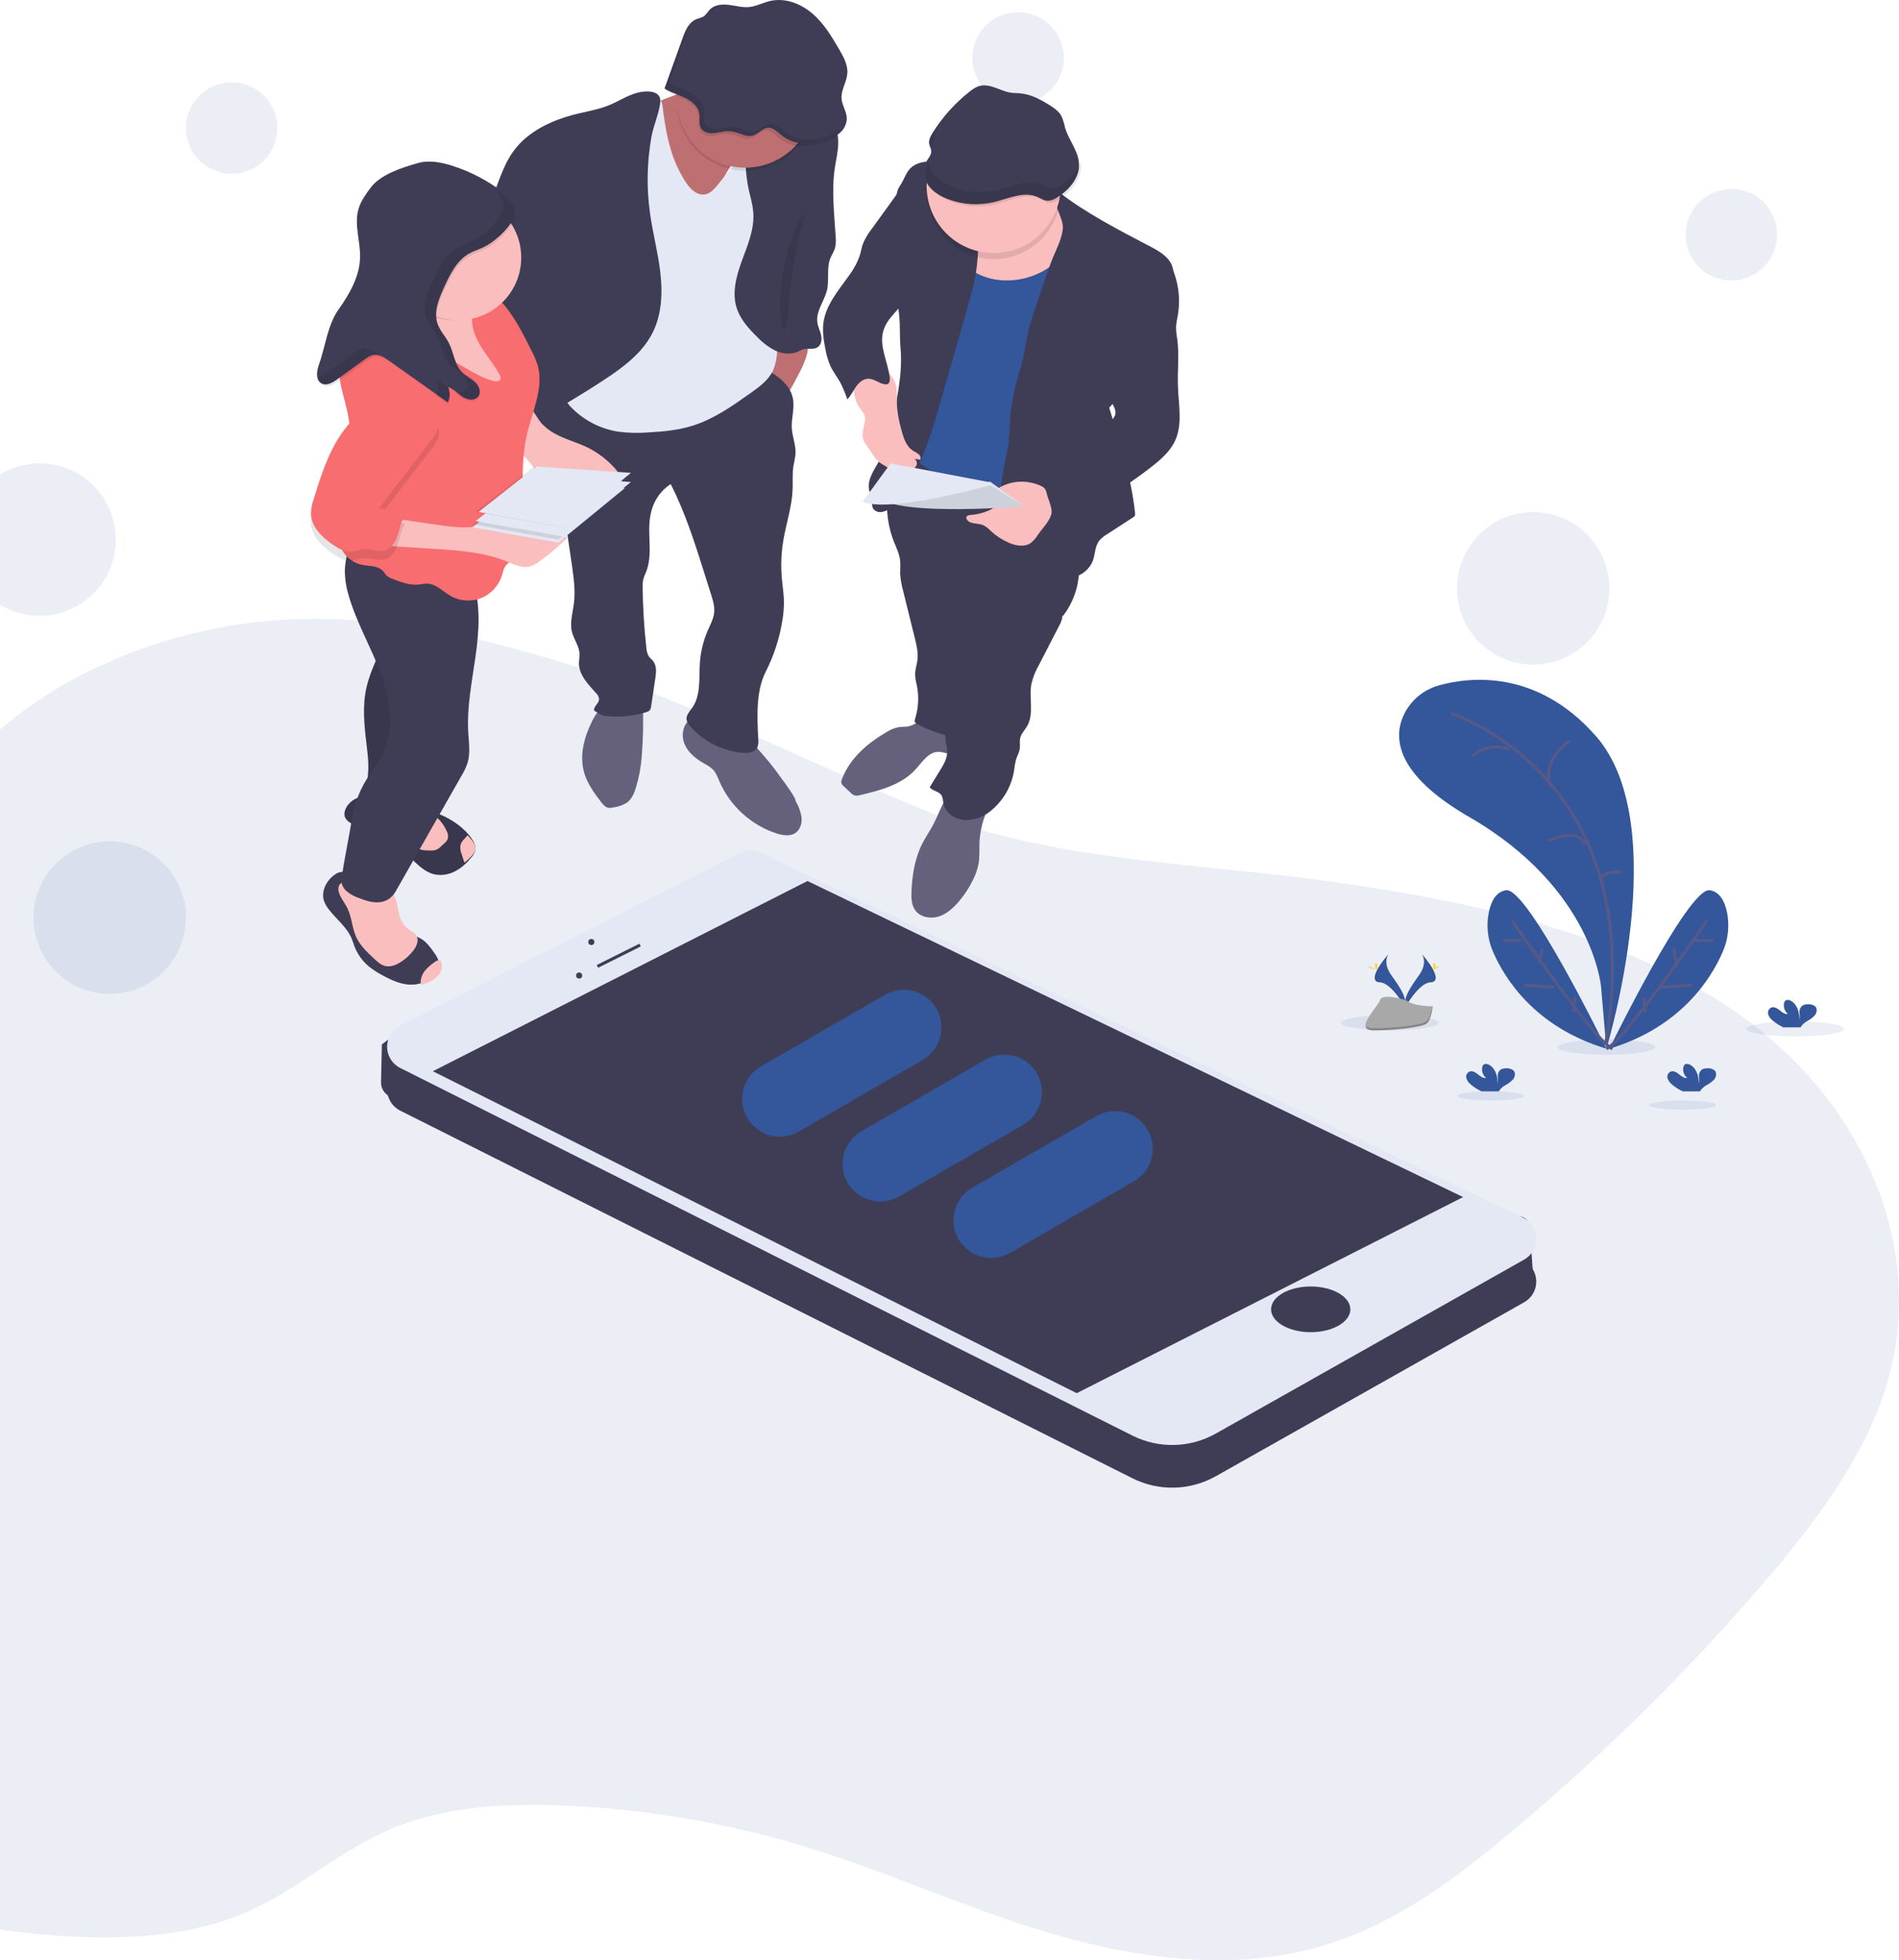 <?xml version="1.0" encoding="UTF-8"?>
<svg width="623px" height="643px" viewBox="0 0 623 643" version="1.1" xmlns="http://www.w3.org/2000/svg" xmlns:xlink="http://www.w3.org/1999/xlink">
    <!-- Generator: Sketch 52.4 (67378) - http://www.bohemiancoding.com/sketch -->
    <title>undraw_mobile_testing_reah</title>
    <desc>Created with Sketch.</desc>
    <g id="Page-1" stroke="none" stroke-width="1" fill="none" fill-rule="evenodd">
        <g id="Desktop" transform="translate(0, -1429)">
            <g id="Group-Copy-2" transform="translate(-126, 863)">
                <g id="undraw_mobile_testing_reah" transform="translate(0, 566)">
                    <path d="M319.956,220.303 C289.579,210.461 257.461,202.21 224.636,203.06 C176.378,204.315 129.98,226.828 107.096,260.1 C87.752,288.295 85.17,321.433 76.727,352.786 C66.323,391.413 46.576,428.07 25.5,463.918 C14.18,483.173 2.238,502.831 0.27,523.989 C-2.43,553.363 15.349,582.729 43.38,602.413 C71.411,622.096 108.71,632.587 146.186,635.037 C166.126,636.333 186.967,635.331 204.72,628.141 C223.5,620.564 237.234,606.698 256.09,599.205 C273.566,592.268 293.935,591.375 313.539,592.394 C338.928,593.679 364.072,597.992 388.44,605.241 C415.765,613.425 441.155,625.203 468.421,633.504 C495.686,641.806 526.165,646.503 554.103,639.827 C580.334,633.563 601.141,618.123 619.904,602.48 C650.14,577.336 678.255,549.74 703.963,519.973 C720.91,500.28 736.696,479.485 744.265,456.476 C758.722,412.477 739.353,362.661 696.016,332.361 C660.113,307.247 611.813,296.159 564.515,289.424 C521.379,283.219 471.473,282.604 431.828,266.801 C394.016,251.689 359.619,233.15 319.956,220.303 Z" id="Path" fill="#34569A" opacity="0.1"></path>
                    <ellipse id="Oval" fill="#34569A" opacity="0.1" cx="715" cy="337.5" rx="16" ry="2.5"></ellipse>
                    <ellipse id="Oval" fill="#34569A" opacity="0.1" cx="653" cy="343.5" rx="16" ry="2.5"></ellipse>
                    <ellipse id="Oval" fill="#34569A" opacity="0.1" cx="582" cy="335.5" rx="16" ry="2.5"></ellipse>
                    <ellipse id="Oval" fill="#34569A" opacity="0.1" cx="678" cy="362.5" rx="11" ry="1.5"></ellipse>
                    <ellipse id="Oval" fill="#34569A" opacity="0.1" cx="615" cy="359.5" rx="11" ry="1.5"></ellipse>
                    <path d="M653.004,344 C653.004,344 675.41,270.729 649.501,241.382 C630.15,219.427 608.118,222.075 598.27,224.771 C593.11,226.141 588.815,229.703 586.521,234.514 C583.066,241.927 583.702,253.959 608.014,268.005 C648.727,291.526 651.263,323.789 651.263,323.789 L653.004,344 Z" id="Path" fill="#34569A"></path>
                    <path d="M602,234 C602,234 667.552,254.445 652.851,342" id="Path" stroke="#565987"></path>
                    <path d="M641,243 C641,243 631.612,248.996 634.58,258" id="Path" stroke="#565987"></path>
                    <path d="M609,248 C609,248 614.384,243.118 621,245.81" id="Path" stroke="#565987"></path>
                    <path d="M634,275.798 C634,275.798 643.535,271.042 646,277" id="Path" stroke="#565987"></path>
                    <path d="M658,286.036 C658,286.036 651.123,285.448 651,289" id="Path" stroke="#565987"></path>
                    <path d="M653,344 C653,344 627.126,290.856 620.051,292.019 C616.646,292.569 615.121,295.927 614.42,299.292 C613.548,303.648 614.041,308.17 615.829,312.229 C619.499,320.734 629.352,336.885 653,344 Z" id="Path" fill="#34569A"></path>
                    <path d="M622,302 C622,302 649.656,342.231 655,344" id="Path" stroke="#565987"></path>
                    <path d="M619,308.5 L625,308.5" id="Path" stroke="#565987"></path>
                    <path d="M626,323.19 L636,323.81" id="Path" stroke="#565987"></path>
                    <path d="M632,311 L631,316" id="Path" stroke="#565987"></path>
                    <path d="M642.64,327 L642.36,332" id="Path" stroke="#565987"></path>
                    <path d="M654,344 C654,344 679.874,290.856 686.949,292.019 C690.354,292.569 691.879,295.927 692.58,299.292 C693.452,303.648 692.959,308.17 691.171,312.229 C687.501,320.734 677.648,336.885 654,344 Z" id="Path" fill="#34569A"></path>
                    <path d="M686,302 C686,302 658.344,342.231 653,344" id="Path" stroke="#565987"></path>
                    <path d="M688,308.5 L682,308.5" id="Path" stroke="#565987"></path>
                    <path d="M681,323.19 L671,323.81" id="Path" stroke="#565987"></path>
                    <path d="M675,311 L676,316" id="Path" stroke="#565987"></path>
                    <path d="M665.355,327 L665.645,332" id="Path" stroke="#565987"></path>
                    <path d="M608.555,355.775 C607.844,355.227 607.324,354.49 607.064,353.661 C606.827,352.8 607.261,351.9 608.106,351.501 C609.066,351.157 610.087,351.78 610.867,352.415 C611.646,353.051 612.53,353.758 613.544,353.628 C612.484,352.723 612.008,351.361 612.288,350.041 C612.33,349.772 612.45,349.519 612.633,349.308 C613.164,348.777 614.13,349.01 614.765,349.425 C616.787,350.768 617.353,353.349 617.367,355.671 C617.465,354.809 617.465,353.939 617.367,353.077 C617.287,352.205 617.672,351.352 618.395,350.8 C618.874,350.553 619.415,350.432 619.961,350.45 C620.874,350.328 621.8,350.575 622.508,351.131 C623.274,351.909 623.073,353.213 622.404,354.069 C621.651,354.853 620.762,355.511 619.775,356.015 C619.019,356.436 618.375,357.012 617.891,357.702 C617.837,357.798 617.791,357.897 617.753,358 L612.053,358 C610.786,357.41 609.609,356.661 608.555,355.775 Z" id="Path" fill="#34569A"></path>
                    <path d="M707.554,334.764 C706.84,334.219 706.32,333.482 706.064,332.652 C705.828,331.794 706.262,330.897 707.106,330.5 C708.065,330.157 709.086,330.779 709.865,331.408 C710.645,332.036 711.534,332.756 712.548,332.619 C711.484,331.718 711.005,330.356 711.286,329.036 C711.328,328.768 711.45,328.516 711.638,328.31 C712.169,327.779 713.128,328.006 713.763,328.427 C715.784,329.762 716.35,332.315 716.363,334.667 C716.465,333.806 716.465,332.936 716.363,332.075 C716.283,331.204 716.668,330.352 717.391,329.801 C717.873,329.56 718.412,329.442 718.957,329.457 C719.865,329.323 720.791,329.559 721.503,330.105 C722.275,330.876 722.075,332.179 721.399,333.034 C720.651,333.833 719.762,334.504 718.771,335.017 C718.015,335.437 717.371,336.013 716.888,336.702 C716.831,336.797 716.785,336.896 716.75,337 L711.052,337 C709.785,336.404 708.609,335.653 707.554,334.764 Z" id="Path" fill="#34569A"></path>
                    <path d="M674.552,355.775 C673.842,355.227 673.323,354.49 673.064,353.661 C672.827,352.8 673.261,351.9 674.104,351.501 C675.061,351.157 676.08,351.78 676.858,352.415 C677.636,353.051 678.518,353.758 679.53,353.628 C678.471,352.723 677.993,351.362 678.27,350.041 C678.318,349.773 678.439,349.52 678.621,349.308 C679.151,348.777 680.115,349.01 680.749,349.425 C682.766,350.768 683.331,353.349 683.344,355.671 C683.454,354.81 683.466,353.94 683.379,353.077 C683.299,352.205 683.683,351.352 684.405,350.8 C684.883,350.553 685.423,350.432 685.968,350.45 C686.879,350.328 687.802,350.575 688.509,351.131 C689.273,351.909 689.073,353.213 688.405,354.069 C687.654,354.853 686.767,355.511 685.782,356.015 C685.028,356.436 684.385,357.012 683.902,357.702 C683.848,357.798 683.802,357.897 683.764,358 L678.077,358 C676.8,357.412 675.614,356.664 674.552,355.775 Z" id="Path" fill="#34569A"></path>
                    <path d="M581.494,313 C581.494,313 579.49,315.727 582.419,319.84 C585.347,323.954 587.751,327.435 586.782,330 C586.782,330 582.367,322.358 578.773,322.251 C575.179,322.143 577.538,317.598 581.494,313 Z" id="Path" fill="#34569A"></path>
                    <path d="M581.546,313 C581.367,313.263 581.226,313.551 581.128,313.855 C577.584,318.146 575.694,322.153 579.101,322.254 C582.279,322.349 586.091,328.195 587,329.663 C587,329.778 586.935,329.892 586.895,330 C586.895,330 582.429,322.355 578.793,322.248 C575.158,322.14 577.545,317.6 581.546,313 Z" id="Path" fill="#000000" opacity="0.1"></path>
                    <path d="M577.145,316.522 C577.145,317.341 577.305,318 577.505,318 C577.705,318 577.855,317.341 577.855,316.522 C577.855,315.703 577.655,316.093 577.465,316.093 C577.275,316.093 577.145,315.709 577.145,316.522 Z" id="Path" fill="#FFD037"></path>
                    <path d="M575.475,317.5 C576.254,317.856 576.94,318.068 576.996,317.98 C577.052,317.892 576.473,317.531 575.693,317.18 C574.914,316.829 575.22,317.082 575.157,317.18 C575.095,317.278 574.696,317.149 575.475,317.5 Z" id="Path" fill="#FFD037"></path>
                    <path d="M592.504,313 C592.504,313 594.509,315.727 591.579,319.84 C588.65,323.954 586.244,327.435 587.221,330 C587.221,330 591.631,322.358 595.226,322.251 C598.822,322.143 596.462,317.598 592.504,313 Z" id="Path" fill="#34569A"></path>
                    <path d="M592.454,313 C592.633,313.263 592.774,313.551 592.872,313.855 C596.416,318.146 598.306,322.153 594.899,322.254 C591.721,322.349 587.909,328.195 587,329.663 C587.03,329.778 587.067,329.89 587.111,330 C587.111,330 591.571,322.355 595.207,322.248 C598.842,322.14 596.455,317.6 592.454,313 Z" id="Path" fill="#000000" opacity="0.1"></path>
                    <path d="M596.855,316.522 C596.855,317.341 596.695,318 596.495,318 C596.295,318 596.145,317.341 596.145,316.522 C596.145,315.703 596.345,316.093 596.535,316.093 C596.725,316.093 596.855,315.709 596.855,316.522 Z" id="Path" fill="#FFD037"></path>
                    <path d="M597.525,317.5 C596.746,317.856 596.06,318.068 596.004,317.98 C595.948,317.892 596.527,317.531 597.307,317.18 C598.086,316.829 597.78,317.082 597.843,317.18 C597.905,317.278 598.304,317.149 597.525,317.5 Z" id="Path" fill="#FFD037"></path>
                    <path d="M596,330.144 C596,330.144 590.098,329.97 588.318,328.719 C586.537,327.468 579.23,325.976 578.766,327.979 C578.302,329.983 569.897,337.944 576.555,337.998 C583.214,338.052 592.057,336.976 593.83,335.907 C595.604,334.838 596,330.144 596,330.144 Z" id="Path" fill="#A8A8A8"></path>
                    <path d="M576.467,337.293 C583.14,337.348 591.977,336.252 593.76,335.163 C595.126,334.341 595.652,331.37 595.809,330 L596,330 C596,330 595.631,334.793 593.849,335.868 C592.066,336.944 583.235,338.053 576.556,337.998 C574.63,337.998 573.967,337.313 574.001,336.279 C574.295,336.902 575.033,337.286 576.467,337.293 Z" id="Path" fill="#000000" opacity="0.2"></path>
                    <circle id="Oval" fill="#34569A" opacity="0.1" cx="202" cy="42" r="15"></circle>
                    <circle id="Oval" fill="#34569A" opacity="0.1" cx="460" cy="19" r="15"></circle>
                    <circle id="Oval" fill="#34569A" opacity="0.1" cx="694" cy="77" r="15"></circle>
                    <circle id="Oval" fill="#34569A" opacity="0.1" cx="139" cy="177" r="25"></circle>
                    <circle id="Oval" fill="#34569A" opacity="0.1" cx="162" cy="301" r="25"></circle>
                    <circle id="Oval" fill="#34569A" opacity="0.1" cx="629" cy="193" r="25"></circle>
                    <path d="M423.374,238.357 C422.509,238.441 421.631,238.399 420.773,238.538 C419.333,238.833 417.959,239.402 416.721,240.215 C410.575,243.818 404.773,248.772 402.226,255.562 C402.017,255.979 401.95,256.457 402.037,256.918 C402.188,257.299 402.435,257.63 402.753,257.879 L405.144,260.119 C405.446,260.442 405.806,260.702 406.205,260.884 C406.85,261.058 407.53,261.036 408.163,260.821 C414.735,259.27 421.719,257.482 426.332,252.417 C428.521,250.017 430.54,246.712 433.762,246.622 C435.113,246.622 436.376,247.158 437.706,247.318 C439.037,247.478 440.638,246.893 440.955,245.558 C441.058,244.893 440.983,244.213 440.739,243.589 L438.753,236.778 C438.213,234.913 432.762,234.816 430.945,235.15 C428.176,235.644 426.312,238.079 423.374,238.357 Z" id="Path" fill="#65617D"></path>
                    <path d="M447.339,276.342 C447.24,278.647 447.431,280.98 447.042,283.265 C446.7,285.067 446.109,286.815 445.283,288.462 C444.013,291.109 442.398,293.586 440.48,295.833 C438.693,297.898 436.552,299.838 433.903,300.651 C431.254,301.463 427.998,300.878 426.345,298.703 C424.996,296.934 424.932,294.573 425.031,292.364 C425.271,286.934 426.147,281.428 428.648,276.569 C429.722,274.504 431.085,272.536 432.18,270.45 C434.468,266.121 435.775,260.987 439.724,258 C442.201,259.115 444.851,259.824 447.565,260.099 C448.617,260.209 451.627,260.278 451.98,261.593 C452.22,262.48 450.242,264.965 449.861,265.839 C448.353,269.155 447.498,272.718 447.339,276.342 Z" id="Path" fill="#65617D"></path>
                    <path d="M419.223,177.591 C420.058,179.696 421.115,181.759 421.31,184.001 C421.449,185.376 421.31,186.751 421.31,188.127 C421.427,190.011 421.744,191.878 422.256,193.697 L426.131,209.376 C426.708,211.721 427.286,214.128 426.986,216.521 C426.785,218.117 426.2,219.664 426.207,221.266 C426.281,222.481 426.477,223.686 426.792,224.863 C427.525,228.499 427.324,232.258 426.207,235.797 C426.093,236.064 426.052,236.356 426.089,236.643 C426.186,237.09 426.625,237.365 427.021,237.578 C431.193,239.835 435.74,241.332 440.446,242 C444.695,232.009 447.662,221.532 449.281,210.813 C450.268,204.322 450.748,197.747 452.014,191.304 C452.043,190.932 452.203,190.581 452.467,190.314 C452.94,189.922 453.656,190.169 454.213,190.43 C461.321,193.81 468.16,197.718 474.67,202.121 C479.305,196.188 481.035,188.527 479.394,181.209 C478.576,178.092 477.409,175.075 475.916,172.214 C474.324,168.733 472.341,165.441 470.003,162.4 C464.842,156.005 457.273,151.92 449.482,149.149 C444.745,147.457 439.869,146.205 435,144.926 C432.273,144.204 427.703,141.852 425.053,143.682 C422.27,145.587 420.42,150.311 419.279,153.309 C417.871,157.028 417.104,160.954 417.011,164.924 C416.897,169.25 417.649,173.554 419.223,177.591 Z" id="Path" fill="#3F3D56"></path>
                    <path d="M475,196.402 C473.553,197.961 474.772,200.45 474.495,202.556 C474.314,203.507 473.97,204.421 473.477,205.257 L466.853,218.106 C465.746,220.034 464.917,222.105 464.389,224.26 C463.483,228.896 465.345,234.106 462.964,238.202 C462.195,239.522 461.005,240.657 460.686,242.148 C460.451,243.235 460.686,244.37 460.569,245.471 C460.409,246.763 459.71,247.926 459.323,249.17 C459.02,250.366 458.805,251.582 458.679,252.808 C457.839,258.037 455.068,262.773 450.899,266.101 C448.511,268.101 445.444,269.132 442.317,268.986 C439.23,268.727 436.163,266.655 435.534,263.66 C435.319,262.641 435.361,261.506 434.717,260.678 C433.803,259.495 431.879,259.448 431,258.237 L434.405,252.699 C435.464,250.982 436.544,249.191 436.717,247.187 C436.925,244.732 435.727,242.285 436.157,239.857 C436.523,237.772 438.039,236.035 438.496,233.97 C439.064,231.405 437.928,228.814 437.312,226.257 C435.804,219.959 437.492,213.394 439.174,207.11 C441.41,198.796 443.701,190.351 448.228,183 C457.26,187.807 465.566,192.423 475,196.402 Z" id="Path" fill="#3F3D56"></path>
                    <path d="M473.509,66.248 C474.044,67.71 473.756,69.331 473.653,70.884 C473.413,74.333 474.14,77.783 473.975,81.28 C473.811,84.778 472.74,88.117 471.999,91.518 C469.893,101.225 470.401,111.339 468.493,121.087 C466.14,133.16 460.123,144.406 458.936,156.658 C458.558,160.549 458.606,164.716 456.486,168 C443.888,162.424 431.979,155.39 421,147.041 C423.415,129.028 425.803,110.925 425.48,92.753 C425.324,90.563 425.477,88.361 425.933,86.213 C426.506,84.409 427.328,82.695 428.376,81.122 C431.031,76.782 433.954,72.615 436.87,68.455 C438.736,65.792 440.753,62.998 443.731,61.75 C446.709,60.501 450.236,61.06 453.481,61.653 C457.387,62.37 461.289,63.088 465.186,63.805 C467.622,64.254 472.466,63.398 473.509,66.248 Z" id="Path" fill="#34569A"></path>
                    <path d="M380.185,134.946 C378.594,133.29 376.858,131.791 375,130.468 C377.422,127.403 376.944,122.968 377.538,119.044 C378.024,116.495 378.763,114.005 379.742,111.614 C379.987,110.94 380.335,110.195 381.011,110.018 C381.425,109.964 381.846,110.033 382.225,110.216 C384.272,110.968 388.543,110.926 390.132,112.302 C392.049,113.977 390.296,117.483 389.573,119.576 C389.061,120.981 381.202,136.01 380.185,134.946 Z" id="Path" fill="#BE6F72"></path>
                    <path d="M387.014,262.821 C388.037,264.482 388.706,266.339 388.977,268.272 C389.14,270.207 388.434,272.326 386.789,273.349 C385.145,274.371 382.788,274.03 380.831,273.417 C372.437,270.679 365.604,264.483 362.045,256.382 C361.427,254.951 360.89,253.432 359.796,252.328 C358.984,251.612 358.082,251.005 357.113,250.522 C354.442,249.01 351.868,247.02 350.631,244.199 C349.394,241.378 349.952,237.61 352.513,235.934 C354.126,235 356.045,234.754 357.84,235.253 C359.61,235.757 361.306,236.497 362.881,237.453 C365.517,238.891 368.737,240.131 371.034,242.046 C373.072,243.729 374.9,246.005 376.639,247.988 C378.631,250.269 380.498,252.657 382.231,255.142 C382.788,255.871 387.482,262.16 387.014,262.821 Z" id="Path" fill="#65617D"></path>
                    <path d="M336.546,247.973 C336.305,251.448 335.673,254.888 334.663,258.231 C334.087,260.11 333.327,262.065 331.728,263.26 C330.376,264.112 328.843,264.658 327.244,264.856 C326.686,265.003 326.104,265.038 325.531,264.959 C324.551,264.759 323.854,263.937 323.25,263.156 C320.877,260.103 318.567,256.877 317.565,253.174 C316.144,247.807 317.565,242.053 320.031,237.037 C320.917,235.016 322.21,233.186 323.833,231.656 C325.838,230.054 328.247,229.002 330.811,228.61 C333.434,228.099 336.653,227.007 336.845,230.109 C337.125,236.064 337.026,242.03 336.546,247.973 Z" id="Path" fill="#65617D"></path>
                    <path d="M375.185,120 C379.909,122.44 385.152,125.542 386.138,130.756 C386.747,133.94 385.577,137.2 385.768,140.439 C385.94,143.289 387.138,146.043 386.987,148.885 C386.827,150.229 386.599,151.563 386.302,152.883 C385.898,155.405 386.138,157.974 386.035,160.523 C385.809,166.263 383.886,171.785 382.955,177.45 C382.296,181.495 382.142,185.606 382.496,189.689 C382.722,192.326 383.181,194.95 383.181,197.602 C383.181,199.511 383.023,201.418 382.708,203.301 C381.791,209.219 379.943,214.954 377.232,220.296 C373.939,226.767 374.405,235.118 374.754,242.368 C374.906,243.368 374.778,244.39 374.384,245.321 C373.522,246.885 371.372,247.111 369.592,246.961 C362.992,246.359 356.87,243.264 352.478,238.309 C351.837,237.686 351.403,236.883 351.232,236.006 C351.081,234.544 352.259,233.341 353.108,232.132 C355.997,228.032 355.264,222.476 355.606,217.44 C355.856,213.776 356.734,210.181 358.201,206.813 C359.05,204.866 360.111,202.946 360.303,200.827 C360.481,198.852 359.878,196.898 359.283,195.012 L357.229,188.506 C354.046,178.4 350.842,168.231 346.023,158.794 C342.861,160.848 340.598,164.023 339.69,167.678 C337.897,174.115 340.45,181.304 338.006,187.495 C337.602,188.353 337.265,189.242 337,190.153 C336.856,190.94 336.801,191.74 336.836,192.538 C336.899,199.199 337.306,205.852 338.054,212.472 C338.091,213.474 338.373,214.452 338.876,215.321 C339.28,215.902 339.868,216.333 340.3,216.886 C341.498,218.437 341.272,220.61 340.984,222.544 L339.615,231.688 C339.591,232.151 339.437,232.599 339.17,232.979 C338.847,233.291 338.445,233.509 338.006,233.608 C333.656,234.956 329.071,235.375 324.548,234.838 C323.213,234.681 322.001,233.786 320.885,233.034 C320.769,231.667 322.474,230.758 322.535,229.398 C322.469,228.593 322.094,227.844 321.488,227.307 C318.941,224.437 315.902,221.389 315.929,217.556 C315.929,216.551 316.169,215.547 316.134,214.542 C316.045,211.966 314.266,209.759 313.643,207.278 C312.876,204.21 313.896,201.025 314.286,197.889 C314.82,193.666 314.19,189.388 313.602,185.172 L311.308,169.7 C311.042,167.299 310.565,164.926 309.884,162.607 C309.021,160.324 308.008,158.101 306.852,155.951 C304.661,151.51 302.861,146.89 301.067,142.284 C300.497,141.033 300.139,139.696 300.006,138.328 C299.903,135.984 301.115,133.77 302.621,131.966 C305.442,128.613 309.292,126.283 313.574,125.337 C314.29,125.138 315.042,125.107 315.772,125.248 C316.385,125.451 316.961,125.754 317.476,126.143 C328.204,133.147 341.598,134.733 353.669,130.428 C354.354,130.947 355.62,130.722 356.407,130.353 C358.605,129.348 360.398,127.674 362.329,126.253 C365.923,123.533 370.77,120.95 375.185,120 Z" id="Path" fill="#3F3D56"></path>
                    <path d="M232.26,295.441 C232.621,296.484 233.165,297.455 233.866,298.308 C236.328,301.523 239.764,304.09 241.349,307.843 C241.683,308.646 241.928,309.491 242.234,310.308 C243.165,312.775 244.683,314.977 246.656,316.724 C248.161,317.974 249.796,319.059 251.534,319.959 C254.541,321.6 257.793,323.085 261.208,322.996 C261.895,322.981 262.579,322.899 263.249,322.751 C264.312,322.53 265.337,322.154 266.29,321.634 C268.488,320.422 270.372,318.052 269.937,315.58 C269.849,315.108 269.7,314.65 269.495,314.217 C269.134,313.529 268.717,312.87 268.25,312.249 C267.1,310.656 265.916,309.021 264.236,307.999 C262.344,306.842 259.963,306.556 258.262,305.125 C257.591,304.517 257.012,303.815 256.541,303.041 C255,300.669 253.851,298.064 253.139,295.325 C252.622,293.282 252.275,291.041 250.786,289.543 C249.296,288.045 247.248,287.704 245.261,287.364 C244.59,287.225 243.906,287.159 243.22,287.166 C242.247,287.2 241.24,287.479 240.329,287.023 C239.417,286.567 239.111,285.92 238.009,286.008 C237.132,286.127 236.305,286.487 235.621,287.05 C233.036,288.964 231.321,292.369 232.26,295.441 Z" id="Path" fill="#3F3D56"></path>
                    <path d="M256.554,298.11 C257,300.411 257.687,302.862 259.485,304.362 C260.631,305.339 262.23,305.95 262.8,307.328 C263.37,308.706 262.635,310.437 261.688,311.7 C260.479,313.296 258.98,314.656 257.268,315.711 C255.813,316.6 254.076,317.279 252.408,316.886 C251.036,316.567 249.951,315.589 248.928,314.646 C246.581,312.494 244.179,310.26 242.861,307.376 C241.488,304.335 241.419,300.812 239.923,297.818 C239.051,296.074 237.706,294.546 237.178,292.673 C236.941,291.996 236.941,291.259 237.178,290.582 C237.7,289.594 238.741,288.982 239.868,289 C240.973,289.037 242.063,289.267 243.087,289.679 C246.186,290.772 249.358,291.649 252.58,292.306 C253.863,292.544 254.639,292.537 255.325,293.766 C255.96,295.142 256.374,296.608 256.554,298.11 Z" id="Path" fill="#FBBEBE"></path>
                    <path d="M265.229,318.644 C264.711,319.364 264.344,320.165 264.147,321.006 C263.982,321.66 263.956,322.337 264.07,323 C265.161,322.794 266.213,322.443 267.192,321.959 C269.448,320.828 271.382,318.618 270.935,316.313 C270.845,315.874 270.692,315.447 270.481,315.043 C269.803,314.905 269.095,315.106 268.623,315.57 C267.323,316.428 266.178,317.465 265.229,318.644 Z" id="Path" fill="#FBBEBE"></path>
                    <path d="M239.317,265.516 C239.016,266.183 238.926,266.93 239.061,267.652 C239.38,269.077 240.8,269.896 242.082,270.544 L254.271,276.669 C255.116,277.071 255.94,277.521 256.737,278.015 C258.816,279.326 260.451,281.178 262.225,282.873 C263.999,284.568 265.974,286.156 268.323,286.755 C270.668,287.283 273.118,286.953 275.252,285.821 C276.402,285.233 277.469,284.488 278.425,283.606 C279.253,282.86 280.018,282.043 280.712,281.163 C281.308,280.517 281.735,279.725 281.952,278.863 C282.181,277.56 281.551,276.278 280.816,275.202 C280.393,274.582 279.93,273.992 279.43,273.436 C274.808,268.187 267.235,265.466 260.722,264.398 C258.13,263.97 255.67,262.973 253.176,262.161 C250.681,261.349 248.041,260.737 245.45,261.114 C242.858,261.492 240.308,263.023 239.317,265.516 Z" id="Path" fill="#3F3D56"></path>
                    <path d="M239.317,265.516 C239.016,266.183 238.926,266.93 239.061,267.652 C239.38,269.077 240.8,269.896 242.082,270.544 L254.271,276.669 C255.116,277.071 255.94,277.521 256.737,278.015 C258.816,279.326 260.451,281.178 262.225,282.873 C263.999,284.568 265.974,286.156 268.323,286.755 C270.668,287.283 273.118,286.953 275.252,285.821 C276.402,285.233 277.469,284.488 278.425,283.606 C279.253,282.86 280.018,282.043 280.712,281.163 C281.308,280.517 281.735,279.725 281.952,278.863 C282.181,277.56 281.551,276.278 280.816,275.202 C280.393,274.582 279.93,273.992 279.43,273.436 C274.808,268.187 267.235,265.466 260.722,264.398 C258.13,263.97 255.67,262.973 253.176,262.161 C250.681,261.349 248.041,260.737 245.45,261.114 C242.858,261.492 240.308,263.023 239.317,265.516 Z" id="Path" fill="#000000" opacity="0.1"></path>
                    <path d="M270.201,268.989 C271.113,270.002 271.863,271.148 272.426,272.385 C272.932,273.196 273.113,274.165 272.931,275.101 C272.666,275.731 272.241,276.282 271.698,276.702 L270.518,277.783 C270.162,278.15 269.747,278.456 269.291,278.691 C268.646,278.93 267.957,279.033 267.269,278.991 C265.685,278.991 263.979,278.991 262.692,278.05 C260.932,276.796 260.615,274.2 261.417,272.205 C262.22,270.21 263.898,268.702 265.59,267.354 C266.965,266.253 269.237,267.981 270.201,268.989 Z" id="Path" fill="#FBBEBE"></path>
                    <path d="M277.116,276.987 C276.887,278.033 276.998,279.115 277.434,280.107 C277.745,281.053 278.049,281.998 278.353,282.962 C278.353,282.962 278.353,282.962 278.353,283 C279.198,282.339 279.978,281.616 280.686,280.838 C281.294,280.266 281.729,279.566 281.951,278.803 C282.185,277.649 281.541,276.515 280.792,275.563 C280.361,275.014 279.888,274.492 279.378,274 C279.046,274.384 278.756,274.763 278.516,275.008 C277.897,275.572 277.42,276.247 277.116,276.987 Z" id="Path" fill="#FBBEBE"></path>
                    <path d="M246.255,225.414 C244.866,231.376 245.456,237.612 246.194,243.698 C246.758,248.33 247.389,253.127 246.047,257.589 C245.55,259.254 244.765,260.946 245.067,262.667 C245.638,265.908 249.462,267.155 252.629,267.765 C253.543,268.002 254.492,268.061 255.427,267.936 C256.365,267.676 257.236,267.208 257.977,266.566 C262.479,263.224 265.898,258.581 267.794,253.237 C268.995,249.66 269.377,245.856 269.746,242.094 C270.363,235.762 270.987,229.354 270.082,223.063 C269.813,221.213 269.411,219.383 269.243,217.519 C269.032,214.277 269.207,211.021 269.766,207.822 C270.922,199.898 272.671,192.077 275,184.426 C268.611,185.293 262.116,184.095 256.427,181 C257.527,181.603 256.266,191.218 256.132,192.568 C255.725,196.593 255.014,200.579 254.005,204.492 C252.133,211.804 247.952,218.15 246.255,225.414 Z" id="Path" fill="#3F3D56"></path>
                    <path d="M246.255,225.414 C244.866,231.376 245.456,237.612 246.194,243.698 C246.758,248.33 247.389,253.127 246.047,257.589 C245.55,259.254 244.765,260.946 245.067,262.667 C245.638,265.908 249.462,267.155 252.629,267.765 C253.543,268.002 254.492,268.061 255.427,267.936 C256.365,267.676 257.236,267.208 257.977,266.566 C262.479,263.224 265.898,258.581 267.794,253.237 C268.995,249.66 269.377,245.856 269.746,242.094 C270.363,235.762 270.987,229.354 270.082,223.063 C269.813,221.213 269.411,219.383 269.243,217.519 C269.032,214.277 269.207,211.021 269.766,207.822 C270.922,199.898 272.671,192.077 275,184.426 C268.611,185.293 262.116,184.095 256.427,181 C257.527,181.603 256.266,191.218 256.132,192.568 C255.725,196.593 255.014,200.579 254.005,204.492 C252.133,211.804 247.952,218.15 246.255,225.414 Z" id="Path" fill="#000000" opacity="0.1"></path>
                    <path d="M281.073,190.281 C283.78,198.247 283.184,206.948 282.013,215.291 C280.842,223.635 279.117,231.978 279.624,240.384 C279.821,243.683 280.348,247.071 279.401,250.226 C278.874,251.765 278.177,253.238 277.323,254.617 L255.728,292.541 C254.61,294.541 252.574,295.833 250.314,295.978 C248.006,296.142 245.739,295.373 243.587,294.514 C242.157,294.032 240.828,293.284 239.669,292.307 C238.502,291.321 237.885,289.816 238.018,288.28 C238.985,281.696 240.44,274.954 241.516,268.349 C242.248,263.868 243.844,259.577 246.213,255.724 C247.885,252.975 249.942,250.507 251.383,247.648 C255.525,239.456 254.09,229.463 250.896,220.844 C247.702,212.226 242.944,204.226 240.407,195.415 C239.654,192.963 239.224,190.421 239.128,187.855 C239.064,182.503 241.1,177.345 244.785,173.519 C245.318,172.906 245.989,172.434 246.741,172.144 C247.62,171.937 248.536,171.953 249.407,172.192 C261.433,174.563 277.1,178.515 281.073,190.281 Z" id="Path" fill="#3F3D56"></path>
                    <path d="M478.919,72.238 C479.309,75.212 478.246,78.22 476.732,80.794 C471.007,90.436 457.808,94.701 447.603,90.212 C443.398,88.358 439.839,85.303 436.355,82.288 C435.184,81.269 433.966,80.203 433.374,78.764 C432.332,76.217 433.59,73.182 435.641,71.362 C437.693,69.542 440.351,68.646 442.994,67.838 C451.72,65.095 476.84,56.444 478.919,72.238 Z" id="Path" fill="#FBBEBE"></path>
                    <path d="M473.496,63.065 C481.667,69.564 493.56,75.755 502.816,80.571 C505.964,82.213 509.458,84.06 510.593,87.412 C511.201,89.204 511.001,91.154 510.8,93.042 C510.413,96.674 510.012,100.361 508.593,103.734 C506.926,107.681 503.979,110.937 501.613,114.522 C497.462,120.802 495.026,128.204 489.9,133.752 C493.359,145.114 497.143,156.463 498.375,168.257 C498.443,168.581 498.407,168.919 498.271,169.222 C498.129,169.421 497.945,169.587 497.731,169.707 L489.125,175.29 C488.186,175.831 487.347,176.525 486.641,177.342 C485.119,179.298 485.32,182.048 484.379,184.326 C483.337,186.573 481.413,188.303 479.052,189.115 C476.7,189.916 474.195,190.178 471.725,189.881 C468.582,189.685 465.555,188.632 462.98,186.837 C460.787,185.195 459.224,182.89 457.715,180.619 C456.598,179.07 455.669,177.396 454.948,175.632 C454.028,173.114 453.973,170.371 454.007,167.689 C454.03,162.587 454.523,157.496 455.481,152.482 C455.882,150.491 456.38,148.528 456.698,146.524 C457.335,142.488 457.21,138.369 457.681,134.313 C458.324,129.75 459.354,125.249 460.76,120.857 C461.529,118.136 462.13,115.372 462.558,112.579 C463.368,107.667 464.98,102.927 466.592,98.213 L469.359,90.134 C469.947,88.39 470.542,86.652 471.241,84.949 C472.542,81.768 474.216,78.669 474.659,75.276 C475.15,71.575 471.109,67.183 472.472,63.708 C472.583,63.325 473.185,62.819 473.496,63.065 Z" id="Path" fill="#3F3D56"></path>
                    <path d="M507.673,85 C509.574,85.853 510.624,87.887 511.303,89.853 C512.835,94.282 513.203,99.028 512.374,103.639 C512.106,104.798 511.922,105.975 511.825,107.16 C511.839,108.535 511.974,109.905 512.23,111.255 C512.916,116.476 512.23,121.779 512.456,127.048 C512.689,132.972 513.986,139.231 511.488,144.616 C509.828,148.192 506.685,150.853 503.583,153.27 C492.036,162.221 479.295,169.534 465.725,175 C468.065,172.202 468.106,167.991 466.548,164.694 C464.991,161.398 462.095,158.921 459,156.996 C462.939,156.125 466.754,154.77 470.357,152.962 C477.548,149.332 483.711,144.015 489.797,138.753 C490.695,138.111 491.394,137.231 491.815,136.214 C492.432,134.167 490.73,132.222 489.55,130.427 C485.975,124.967 486.805,117.835 488.301,111.515 C489.969,104.587 492.419,97.687 496.886,92.118 C499.672,88.638 503.309,85.962 507.673,85 Z" id="Path" fill="#3F3D56"></path>
                    <path d="M466.466,175.475 C465.848,176.509 465.047,177.414 464.103,178.142 C462.043,179.553 459.214,179.017 456.914,178.015 C454.776,177.084 452.803,175.794 451.077,174.199 C450.335,173.388 449.458,172.719 448.488,172.223 C446.689,171.518 444.175,172.047 443.166,170.347 C443.049,170.168 442.991,169.955 443.001,169.74 C443.063,169.126 443.846,168.957 444.45,168.922 C447.254,168.731 449.975,167.869 452.395,166.403 C451.622,165.829 450.961,165.111 450.445,164.287 C450.231,163.999 450.115,163.647 450.115,163.285 C450.199,162.892 450.41,162.539 450.713,162.283 C455.228,157.906 461.871,156.769 467.523,159.405 C468.063,159.629 468.536,159.994 468.897,160.463 C469.151,160.896 469.321,161.375 469.398,161.874 C469.844,163.849 471.458,166.812 470.874,168.809 C470.229,171.102 467.791,173.535 466.466,175.475 Z" id="Path" fill="#FBBEBE"></path>
                    <path d="M418.857,166.101 C427.438,156.266 431.273,143.322 434.832,130.803 L437.377,121.905 L443.516,100.475 C444.419,97.312 445.323,94.15 445.923,90.926 C446.951,85.362 447.047,79.674 446.985,74.02 C446.898,71.676 446.357,69.371 445.392,67.23 C444.792,65.752 444.502,64.177 444.013,62.651 C443.389,60.523 442.458,58.496 441.247,56.635 C440.909,56.081 440.488,55.582 439.998,55.156 C439.149,54.584 438.188,54.196 437.177,54.02 C434.984,53.373 432.712,53.03 430.424,53 C428.134,53.082 425.775,53.869 424.299,55.594 C423.175,56.915 422.658,58.626 421.768,60.112 C421.354,60.72 420.978,61.353 420.644,62.008 C420.265,63.002 420.055,64.052 420.023,65.115 C419.664,69.427 419.359,73.744 419.106,78.065 C418.988,80.03 418.885,82.008 418.961,83.979 C419.023,85.512 419.188,87.039 419.354,88.565 L420.989,103.514 C421.368,107.025 421.099,110.31 421.416,113.829 C422.189,122.323 420.347,130.817 418.457,139.154 C417.554,143.117 416.622,147.135 414.691,150.721 C412.988,153.897 410.435,157.121 411.111,160.66 C411.346,161.892 411.974,163.042 412.07,164.287 C412.023,165.059 412.1,165.833 412.298,166.58 C412.875,167.623 414.066,168.177 415.243,167.949 C416.609,167.711 417.869,167.067 418.857,166.101 Z" id="Path" fill="#3F3D56"></path>
                    <path d="M420.117,127.462 C420.377,129.395 420.178,131.356 420.274,133.303 C420.489,135.811 420.948,138.292 421.644,140.714 C422.33,143.408 423.206,146.427 425.625,147.922 C426.231,148.232 426.811,148.59 427.358,148.993 C427.91,149.421 428.134,150.141 427.92,150.799 L426.036,150.489 C426.619,150.928 426.896,151.656 426.747,152.363 C426.598,153.07 426.051,153.631 425.338,153.806 C424.626,153.981 423.875,153.739 423.405,153.184 C423.477,153.791 423.418,154.406 423.234,154.989 C423.038,155.576 422.491,155.98 421.864,156 C421.509,155.946 421.172,155.807 420.884,155.596 L415.965,152.598 C414.491,151.818 413.265,150.652 412.423,149.229 L410.272,146.043 C409.798,145.428 409.421,144.747 409.155,144.022 C408.353,141.327 410.594,138.335 409.429,135.796 C409.079,135.17 408.669,134.579 408.203,134.031 C405.716,130.662 405.873,126.081 406.147,121.904 C406.236,120.496 406.497,118.825 407.792,118.212 C408.819,117.72 410.053,118.158 411.005,118.771 C411.957,119.384 412.8,120.193 413.882,120.556 C414.567,120.786 415.321,120.812 416.006,121.055 C416.965,121.385 417.856,122.672 418.5,123.433 C419.41,124.601 419.97,125.997 420.117,127.462 Z" id="Path" fill="#FBBEBE"></path>
                    <path d="M359.579,65.988 C359,67.323 358.187,68.542 357.178,69.588 C356.151,70.649 354.683,71.157 353.223,70.957 C351.71,70.656 350.598,69.404 349.596,68.219 C346.977,65.132 344.325,62.004 342.565,58.349 C339.879,52.784 339.449,46.432 339.06,40.265 C338.965,38.677 338.883,36.993 339.64,35.604 C340.602,33.831 342.64,32.996 344.522,32.291 L354.921,28.389 C355.559,28.086 356.264,27.956 356.967,28.013 C358.597,28.287 359.197,30.258 359.64,31.853 C360.433,34.719 361.751,37.411 363.527,39.793 C365.859,42.914 371.089,47.117 368.102,51.012 C364.495,55.68 362.204,60.718 359.579,65.988 Z" id="Path" fill="#BE6F72"></path>
                    <path d="M373.014,48.941 C377.645,53.22 379.212,59.883 378.99,66.117 C378.768,72.35 377.007,78.427 376.002,84.586 C374.997,90.745 374.796,97.32 377.52,102.981 C378.456,104.923 379.732,106.721 380.383,108.772 C380.93,110.799 381.115,112.903 380.931,114.992 C380.92,117.194 380.492,119.375 379.669,121.424 C378.193,124.639 375.156,126.874 372.252,128.918 C366.324,133.128 360.279,137.407 353.319,139.607 C348.605,141.099 343.613,141.59 338.678,141.855 C335.336,142.117 331.975,142.023 328.653,141.576 C322.843,140.624 317.504,137.847 313.436,133.659 C312.728,132.985 312.144,132.194 311.71,131.323 C311.287,130.189 311.082,128.987 311.107,127.78 C310.941,123.306 310.968,118.832 311.19,114.359 C311.317,110.095 311.915,105.858 312.972,101.721 C314.296,96.952 316.591,92.482 318.331,87.836 C324.39,71.683 323.78,53.302 332.196,38.218 C334.012,34.961 337.048,31.534 340.792,32.052 C341.512,32.095 342.19,32.401 342.691,32.911 C343.122,33.531 343.362,34.259 343.385,35.009 C344.279,42.34 345.548,49.861 349.062,56.476 C350.449,59.072 352.529,63.024 355.725,63.718 C358.92,64.413 360.806,61.416 362.518,59.29 C365.527,55.392 369.058,51.911 373.014,48.941 Z" id="Path" fill="#E3E8F4"></path>
                    <path d="M395.498,37.284 C396.45,37.784 397.34,38.39 398.147,39.09 C400.245,41.017 401.014,43.969 401,46.765 C400.986,49.561 400.301,52.316 399.881,55.085 C398.756,62.55 399.713,70.191 400.161,77.751 C400.297,78.971 400.222,80.205 399.937,81.402 C399.595,82.542 398.889,83.546 398.434,84.652 C397.099,87.923 398.106,91.656 397.323,95.09 C396.484,98.747 393.61,102.073 394.149,105.785 C394.365,107.237 395.085,108.574 395.393,110.013 C395.701,111.451 395.435,113.189 394.156,113.962 C392.876,114.736 391.017,114.173 389.493,114.6 C388.873,114.822 388.271,115.085 387.689,115.387 C385.333,116.419 382.522,116.066 380.201,114.939 C377.927,113.734 375.881,112.16 374.154,110.284 C371.491,107.637 368.911,104.74 367.743,101.218 C366.038,96.114 367.555,90.556 369.407,85.494 C371.26,80.431 373.469,75.315 373.14,69.933 C372.959,66.92 371.98,64.022 371.393,61.063 C370.666,56.964 370.406,52.799 370.617,48.645 C370.708,45.604 370.917,42.469 372.267,39.721 C374.221,35.995 377.993,33.49 382.278,33.07 C387.171,32.554 391.366,34.977 395.498,37.284 Z" id="Path" fill="#3F3D56"></path>
                    <path d="M382.078,102.644 C382.124,104.81 382.505,106.955 383.206,109 C384.393,106.238 384.533,103.138 384.692,100.133 C385.355,89.784 387.605,80.024 390,70 C388.255,71.354 387.273,74.738 386.437,76.768 C383.119,84.957 381.63,93.796 382.078,102.644 Z" id="Path" fill="#000000" opacity="0.1"></path>
                    <path d="M335.097,30.418 C331.804,31.287 328.948,33.246 325.757,34.526 C322.443,35.895 318.876,36.477 315.398,37.319 C307.349,39.278 299.266,42.913 294.407,49.644 C290.827,54.594 289.344,60.708 286.891,66.315 C284.841,71.019 282.108,75.429 280.598,80.324 C278.624,86.712 278.849,93.559 279.334,100.228 C279.73,105.705 280.332,111.244 282.812,116.098 C284.11,118.645 285.901,120.925 287.199,123.472 C288.757,126.533 289.577,129.908 290.875,133.058 C292.173,136.207 294.079,139.357 297.093,141 L302.081,138.076 C309.522,133.715 316.963,129.347 324.171,124.609 C330.458,120.501 336.799,115.783 340.147,109.032 C343.112,103.069 343.406,96.099 342.641,89.478 C341.875,82.857 340.126,76.38 339.224,69.78 C338.075,61.473 338.248,53.035 339.737,44.782 C340.42,41.058 342.237,37.21 342.613,33.499 C343.03,29.535 337.946,29.665 335.097,30.418 Z" id="Path" fill="#3F3D56"></path>
                    <path d="M304.483,139.669 C308.253,143.345 313.675,144.415 318.39,146.618 C321.892,148.294 325.046,150.653 327.677,153.567 C329.127,155.207 330.53,157.437 329.801,159.522 C329.188,161.315 327.306,162.232 325.579,162.899 C323.435,163.733 321.04,164.47 318.902,163.629 C317.648,163.135 316.636,162.149 315.483,161.447 C312.657,159.716 309.096,159.71 306.196,158.111 C302.109,155.86 300.072,150.905 296.227,148.23 C294.123,146.771 291.216,145.576 291,142.97 C290.99,142.027 291.184,141.095 291.567,140.239 C292.343,138.112 293.664,130.809 296.619,131.004 C299.836,131.219 302.088,137.911 304.483,139.669 Z" id="Path" fill="#FBBEBE"></path>
                    <path d="M284.362,108.276 C285.596,112.767 288.463,116.596 291.438,120.159 C293.577,122.718 295.924,125.503 295.998,128.854 C296.066,132.021 293.975,134.936 291.276,136.553 C288.578,138.171 285.401,138.69 282.277,138.894 C279.779,139.138 277.257,138.96 274.816,138.369 C268.651,136.676 264.374,131.236 259.523,127.032 C256.643,124.541 253.405,122.37 251.199,119.251 C248.993,116.132 248.062,111.655 250.234,108.508 C251.018,107.488 251.925,106.571 252.933,105.778 C256.617,102.546 259.758,98.732 262.235,94.482 C263.234,92.769 264.191,90.913 265.871,89.882 C268.28,88.401 271.369,89.077 274.094,89.8 C277.056,90.585 285.401,92.121 285.981,95.943 C286.217,97.513 284.294,99.956 284.004,101.642 C283.635,103.853 283.757,106.119 284.362,108.276 Z" id="Path" fill="#FBBEBE"></path>
                    <path d="M300.187,114.663 C301.081,116.303 301.817,118.027 302.384,119.811 C304.466,127.135 300.747,134.681 298.973,142.088 C296.708,151.575 297.67,161.498 297.56,171.262 C297.513,175.726 297.042,180.639 293.869,183.734 C293.05,184.522 292.068,185.185 291.515,186.18 C291.174,186.909 290.919,187.677 290.758,188.467 C289.776,191.926 287.288,194.742 284.003,196.112 C280.717,197.482 276.993,197.258 273.891,195.502 C271.305,194.044 269.06,191.515 266.099,191.439 C265.168,191.484 264.24,191.588 263.322,191.75 C260.374,192.047 257.488,190.941 254.724,189.856 C254.065,189.645 253.449,189.313 252.909,188.875 C252.411,188.412 252.091,187.79 251.633,187.293 C249.948,185.455 247.069,185.773 244.64,185.261 C240.94,184.423 238.051,181.497 237.223,177.75 C236.732,175.373 237.148,172.913 237.557,170.516 L239.386,159.833 C240.153,155.914 240.684,151.952 240.976,147.968 C241.2,143.466 240.819,138.954 239.843,134.556 C239.038,130.963 237.837,127.446 237.4,123.784 C236.639,117.22 238.344,110.607 242.176,105.258 C243.125,103.939 244.367,102.619 245.977,102.494 C247.28,102.377 248.502,103.082 249.634,103.759 C259.473,109.655 269.381,115.43 279.356,121.082 C282.085,122.637 284.876,124.198 287.919,124.965 C288.834,125.2 290.144,125.104 290.273,124.164 C290.29,123.806 290.197,123.451 290.007,123.148 C288.301,119.824 285.831,116.971 283.866,113.806 C281.901,110.641 280.386,106.896 280.966,103.22 C281.758,98.134 286.425,94.769 290.239,98.756 C294.517,103.282 297.383,109.1 300.187,114.663 Z" id="Path" fill="#F86D70"></path>
                    <path d="M268.431,180.039 C276.515,180.553 284.778,181.102 292.262,184.188 C294.667,185.176 297.217,186.451 299.747,185.841 C301.005,185.46 302.176,184.835 303.192,184.003 C306.308,181.729 309.252,179.23 312,176.527 C311.724,175.025 309.678,174.819 308.148,174.833 C304.417,174.855 300.737,173.975 297.424,172.268 C296.335,171.616 295.18,171.08 293.978,170.67 C290.705,169.771 287.369,171.486 284.082,172.323 C279.216,173.557 274.089,172.837 269.12,172.11 L255.709,170.142 C254.461,169.963 253.056,169.819 252.063,170.587 C251.4,171.211 250.945,172.023 250.761,172.912 C249.12,178.399 249.906,178.859 255.364,179.202 L268.431,180.039 Z" id="Path" fill="#FBBEBE"></path>
                    <circle id="Oval" fill="#000000" opacity="0.1" cx="452" cy="63" r="22"></circle>
                    <circle id="Oval" fill="#FBBEBE" cx="452" cy="61" r="22"></circle>
                    <path d="M469.719,34.116 C471.468,35.185 473.298,36.335 474.254,38.134 C474.768,39.356 475.159,40.625 475.422,41.923 C476.617,45.982 479.8,49.507 479.991,53.735 C480.203,58.369 476.692,62.395 472.718,64.823 C471.81,65.486 470.717,65.85 469.59,65.865 C468.435,65.791 467.438,65.074 466.38,64.614 C461.893,62.638 456.873,65.141 452.12,66.291 C447.18,67.473 441.998,67.172 437.232,65.425 C434.671,64.478 432.185,63.058 430.58,60.859 C428.975,58.66 428.401,55.582 429.767,53.221 C430.45,52.017 431.584,50.927 431.509,49.554 C431.468,48.729 430.976,47.985 430.826,47.173 C430.607,45.881 431.29,44.622 431.987,43.519 C435.147,38.481 439.141,34.005 443.802,30.28 C445.167,29.17 446.745,28.088 448.534,28.007 C452.127,27.851 455.214,30.503 458.908,30.517 C463.102,30.53 466.113,31.91 469.719,34.116 Z" id="Path" fill="#3F3D56"></path>
                    <circle id="Oval" fill="#000000" opacity="0.1" cx="370.5" cy="33.5" r="22.5"></circle>
                    <circle id="Oval" fill="#BE6F72" cx="370.5" cy="32.5" r="22.5"></circle>
                    <path d="M384.306,45.639 C387.56,47.398 391.574,47.216 395.205,46.414 C397.264,46.04 399.216,45.245 400.93,44.082 C402.655,42.892 403.718,41.003 403.814,38.958 C403.814,36.7 402.278,34.664 402.089,32.406 C401.859,29.562 403.779,26.933 403.981,24.074 C404.184,21.216 402.724,18.641 401.3,16.187 C398.849,11.974 396.301,7.707 392.573,4.485 C388.844,1.263 383.678,-0.793 378.791,0.292 C376.389,0.825 374.162,2.072 371.711,2.315 C369.533,2.51 367.382,1.876 365.211,1.607 C363.04,1.337 360.603,1.506 359.046,2.955 C358.194,3.764 357.65,4.903 356.651,5.496 C355.974,5.798 355.274,6.048 354.557,6.245 C352.036,7.222 350.884,9.966 349.99,12.433 L344,29.009 C346.004,30.357 348.42,30.97 350.612,32.008 C352.804,33.047 354.934,34.705 355.38,37.024 C355.723,38.783 355.073,40.805 356.134,42.275 C357.105,43.623 359.081,43.852 360.756,43.623 C362.432,43.394 364.115,42.834 365.79,43.084 C369.979,43.697 371.536,46.178 375.411,43.084 C379.286,39.99 380.704,43.684 384.306,45.639 Z" id="Path" fill="#3F3D56"></path>
                    <circle id="Oval" fill="#000000" opacity="0.1" cx="274.5" cy="84.5" r="20.5"></circle>
                    <circle id="Oval" fill="#FBBEBE" cx="276.5" cy="84.5" r="20.5"></circle>
                    <path d="M291.02,63.087 C286.097,59.304 280.567,56.391 274.666,54.472 C270.889,53.243 266.782,52.401 262.95,53.533 C257.754,55.017 250.8,57.233 247.581,61.589 C245.996,63.729 244.391,65.931 243.626,68.492 C242.096,73.641 244.273,79.129 244.129,84.5 C243.956,90.761 240.642,96.477 237.023,101.585 C233.405,106.693 232.675,114.011 230.538,119.906 C229.808,121.928 229.574,124.738 231.455,125.753 C233.109,126.671 235.108,125.525 236.638,124.42 L245.838,117.759 C246.553,117.17 247.378,116.729 248.264,116.461 C250.159,116.019 252.013,117.207 253.598,118.332 L272.895,132 C273.667,130.421 273.7,128.58 272.984,126.975 C274.797,127.534 276.113,129.045 277.705,130.122 C279.297,131.199 281.716,131.551 282.874,130.046 C284.032,128.542 283.156,126.519 281.868,125.304 C280.579,124.089 278.884,123.364 277.622,122.115 C275.121,119.623 274.866,115.688 273.287,112.54 C272.157,110.331 270.331,108.481 269.531,106.127 C268.229,102.282 269.931,98.14 271.599,94.44 C273.591,90.05 275.844,85.363 280.083,83.071 C281.509,82.298 283.087,81.842 284.548,81.138 C288.187,79.392 292.729,75.271 294.507,71.577 C296.064,68.299 293.666,65.13 291.02,63.087 Z" id="Path" fill="#3F3D56"></path>
                    <path d="M260.124,132.673 C262.106,133.93 264.343,134.734 266.29,136.046 C268.238,137.358 269.943,139.35 269.998,141.685 C270.054,143.917 268.617,145.875 267.236,147.647 L250.415,169.606 L258.991,171.866 C257.61,173.762 257.258,176.18 256.54,178.405 C255.822,180.631 254.468,182.945 252.176,183.529 C250.104,184.058 247.936,182.973 245.795,183.096 C244.214,183.193 242.722,183.934 241.141,183.996 C239.104,184.072 237.212,183.007 235.513,181.881 C231.729,179.36 227.973,175.747 228,171.214 C228.09,169.68 228.399,168.168 228.919,166.721 C231.398,158.678 233.966,150.443 239.104,143.752 C241.866,140.181 245.243,137.165 248.62,134.171 C249.387,133.402 250.291,132.78 251.285,132.337 C253.495,131.512 255.905,132.529 258.19,133.188 C260.476,133.848 263.356,133.944 264.674,132" id="Path" fill="#000000" opacity="0.1"></path>
                    <path d="M260.117,129.721 C262.098,130.971 264.336,131.781 266.283,133.092 C268.23,134.404 269.936,136.395 269.998,138.722 C270.06,141.05 268.617,142.917 267.236,144.689 L250.408,166.619 L258.984,168.878 C257.603,170.773 257.251,173.183 256.533,175.414 C255.815,177.646 254.461,179.953 252.169,180.536 C250.097,181.065 247.929,179.98 245.788,180.104 C244.207,180.193 242.715,180.941 241.134,180.996 C239.097,181.072 237.205,180.008 235.506,178.881 C231.722,176.369 227.966,172.75 228,168.225 C228.083,166.693 228.39,165.18 228.912,163.735 C231.391,155.688 233.959,147.456 239.097,140.775 C241.859,137.198 245.243,134.184 248.612,131.163 C249.384,130.399 250.287,129.778 251.278,129.33 C253.488,128.506 255.898,129.522 258.183,130.188 C260.469,130.854 263.348,130.943 264.667,129" id="Path" fill="#F86D70"></path>
                    <g id="Group" opacity="0.1" transform="translate(429, 43)" fill="#000000">
                        <path d="M2.956,13.507 C4.564,15.829 7.061,17.336 9.62,18.329 C14.393,20.18 19.588,20.498 24.536,19.243 C29.325,18.029 34.327,15.386 38.822,17.471 C39.883,17.964 40.875,18.714 42.031,18.8 C43.162,18.779 44.26,18.392 45.172,17.693 C47.943,15.907 50.488,13.307 51.706,10.243 C51.706,10.4 51.706,10.557 51.747,10.721 C51.959,15.614 48.442,19.864 44.46,22.429 C43.551,23.128 42.455,23.513 41.326,23.529 C40.17,23.45 39.171,22.693 38.111,22.207 C33.615,20.121 28.586,22.764 23.824,23.979 C18.876,25.226 13.683,24.908 8.908,23.064 C6.343,22.064 3.852,20.564 2.244,18.243 C0.636,15.921 0.062,12.671 1.43,10.179 L1.533,10 C1.754,11.264 2.24,12.462 2.956,13.507 Z" id="Path"></path>
                        <path d="M3.866,1.571 C3.921,2.671 3.284,3.593 2.675,4.529 C2.59,4.297 2.524,4.058 2.477,3.814 C2.272,2.536 2.86,1.293 3.51,0.171 C3.696,0.616 3.816,1.089 3.866,1.571 Z" id="Path"></path>
                    </g>
                    <path d="M351.475,10.009 L345.613,27.128 C347.574,28.52 349.938,29.161 352.084,30.227 C354.229,31.292 356.313,33.013 356.751,35.408 C357.086,37.226 356.45,39.316 357.489,40.841 C358.439,42.234 360.372,42.464 362.012,42.234 C363.652,42.004 365.299,41.419 366.939,41.677 C371.039,42.31 372.563,44.873 376.355,41.711 C380.148,38.549 381.521,42.303 385.047,44.323 C388.231,46.148 392.16,45.96 395.713,45.124 C397.728,44.74 399.639,43.921 401.317,42.721 C401.555,42.522 401.783,42.311 402,42.087 C401.477,43.229 400.689,44.223 399.704,44.985 C398.027,46.187 396.116,47.008 394.101,47.394 C390.548,48.223 386.584,48.411 383.434,46.594 C379.908,44.574 378.46,40.89 374.742,43.982 C371.025,47.074 369.413,44.581 365.326,43.982 C363.686,43.724 362.046,44.302 360.4,44.539 C358.753,44.776 356.826,44.539 355.876,43.146 C354.837,41.628 355.473,39.538 355.138,37.721 C354.701,35.325 352.617,33.605 350.471,32.539 C348.325,31.473 345.961,30.826 344,29.44 L349.89,12.272 C350.574,10.385 351.325,8.344 352.692,7 C352.218,7.973 351.812,8.978 351.475,10.009 Z" id="Path" fill="#000000" opacity="0.1"></path>
                    <g id="Group" opacity="0.1" transform="translate(230, 61)" fill="#000000">
                        <path d="M44.686,67.31 C46.198,67.995 48.107,68.098 49.065,66.816 C50.139,65.445 49.345,63.319 48.066,62.105 C46.786,60.891 45.103,60.178 43.851,58.937 C41.367,56.469 41.114,52.56 39.547,49.433 C38.425,47.232 36.612,45.394 35.818,43.056 C34.525,39.243 36.215,35.122 37.871,31.454 C39.848,27.093 42.086,22.437 46.294,20.16 C47.71,19.392 49.277,18.939 50.727,18.24 C54.34,16.505 58.849,12.405 60.614,8.736 C62.099,5.643 60.005,2.64 57.515,0.603 C58.726,1.392 59.909,2.222 61.059,3.106 C63.693,5.163 66.067,8.283 64.48,11.527 C62.715,15.195 58.206,19.289 54.593,21.024 C53.143,21.71 51.576,22.176 50.159,22.944 C45.952,25.221 43.714,29.877 41.737,34.238 C40.074,37.913 38.384,42.027 39.684,45.847 C40.478,48.185 42.291,50.023 43.413,52.217 C45.001,55.344 45.233,59.253 47.717,61.728 C48.969,62.969 50.652,63.682 51.932,64.896 C53.211,66.11 53.984,68.208 52.931,69.607 C51.877,71.006 49.373,70.718 47.799,69.682 C46.738,68.962 45.774,68.016 44.686,67.31 Z" id="Path"></path>
                        <path d="M3.188,61.227 L12.323,54.617 C13.032,54.03 13.851,53.59 14.731,53.321 C16.613,52.889 18.453,54.069 20.027,55.186 L39.185,68.763 C39.952,67.193 39.984,65.362 39.274,63.765 C41.032,64.313 42.312,65.781 43.837,66.809 C43.616,66.708 43.387,66.624 43.153,66.555 C43.863,68.15 43.831,69.979 43.064,71.547 L23.906,57.97 C22.333,56.853 20.485,55.673 18.611,56.112 C17.731,56.378 16.912,56.816 16.202,57.401 L7.068,64.018 C5.549,65.115 3.565,66.254 1.923,65.342 C1.008,64.779 0.463,63.77 0.493,62.695 C1.462,62.349 2.371,61.854 3.188,61.227 Z" id="Path"></path>
                    </g>
                    <path d="M462,166.098 C462,166.098 422.799,169.3 415,163.636 L450.862,158 L462,166.098 Z" id="Path" fill="#E3E8F4"></path>
                    <path d="M462,166.098 C462,166.098 422.799,169.3 415,163.636 L450.862,158 L462,166.098 Z" id="Path" fill="#000000" opacity="0.1"></path>
                    <path d="M462,166 L450.96,159.165 C450.96,159.165 418.025,168.422 409,164.601 L418.183,152 L450.815,158.223 L462,166 Z" id="Path" fill="#E3E8F4"></path>
                    <path d="M411.92,75.18 C410.687,76.72 409.698,78.436 408.987,80.27 C408.666,81.241 408.506,82.254 408.234,83.239 C407.47,85.692 406.292,88 404.751,90.065 C401.317,95.004 397.025,99.77 396.161,105.701 C395.743,108.628 396.203,111.604 396.788,114.503 C397.105,116.416 397.657,118.282 398.432,120.062 C399.317,121.949 400.634,123.609 401.644,125.435 C402.567,127.226 403.345,129.087 403.971,131 C405.162,129.822 405.866,128.245 406.82,126.867 C407.775,125.49 409.196,124.25 410.875,124.229 C412.811,124.229 414.407,125.813 416.322,126.061 C416.621,126.121 416.932,126.092 417.214,125.979 C417.911,125.655 417.967,124.725 417.911,123.981 C417.36,118.781 414.351,113.649 415.772,108.607 C417.082,103.944 421.763,101.031 424.222,96.85 C426.006,93.812 426.535,90.23 427.009,86.745 C427.601,82.578 428.2,78.376 427.936,74.181 C427.803,72.067 426.103,58.704 422.996,60.102 C421.917,60.584 420.976,62.63 420.3,63.546 L417.514,67.452 L411.92,75.18 Z" id="Path" fill="#3F3D56"></path>
                    <polygon id="Path" fill="#E3E8F4" points="331 160.111 309.133 178 281 172.945 299.944 158"></polygon>
                    <polygon id="Path" fill="#000000" opacity="0.1" points="331 159.111 309.133 177 281 171.945 299.944 157"></polygon>
                    <polygon id="Path" fill="#E3E8F4" points="333 158.117 310.699 176 282 170.952 301.327 156"></polygon>
                    <polygon id="Path" fill="#000000" opacity="0.1" points="333 155.111 310.692 173 282 167.945 301.327 153"></polygon>
                    <polygon id="Path" fill="#E3E8F4" points="333 155.111 311.133 173 283 167.945 301.944 153"></polygon>
                    <path d="M622.747,399.367 C623.792,398.84 625.02,398.883 626.028,399.48 C627.037,400.077 627.695,401.152 627.786,402.351 L629,418.652 L621.798,420 L618,408.215 L622.747,399.367 Z" id="Path" fill="#3F3D56"></path>
                    <path d="M368.768,293.837 L257.234,350.458 C254.626,351.789 252.988,354.475 253,357.405 C253.012,360.334 254.67,363.007 257.289,364.318 L497.505,484.912 C506.184,489.26 516.456,489.003 524.907,484.226 L626.085,427.152 C628.587,425.724 630.092,423.028 629.996,420.148 C629.899,417.268 628.217,414.679 625.625,413.422 L375.623,293.761 C373.45,292.72 370.918,292.748 368.768,293.837 Z" id="Path" fill="#3F3D56"></path>
                    <path d="M254.777,340 L251.276,342.585 L251.001,354.963 C250.956,356.932 252.046,358.754 253.808,359.654 L498.683,484.597 C499.813,485.176 501.166,485.129 502.251,484.471 C503.337,483.813 504,482.64 504,481.376 L504,463.397 L254.777,340 Z" id="Path" fill="#3F3D56"></path>
                    <path d="M368.775,279.84 L257.244,336.456 C254.634,337.783 252.993,340.468 253,343.397 C253.007,346.326 254.662,349.002 257.279,350.317 L497.509,470.915 C506.188,475.259 516.459,475.002 524.91,470.228 L626.085,413.146 C628.587,411.718 630.092,409.021 629.996,406.142 C629.899,403.262 628.217,400.673 625.625,399.415 L375.63,279.758 C373.456,278.719 370.923,278.75 368.775,279.84 Z" id="Path" fill="#E3E8F4"></path>
                    <polygon id="Path" fill="#3F3D56" points="390.909 289 268 351.395 479.247 457 606 392.677"></polygon>
                    <ellipse id="Oval" fill="#3F3D56" cx="556" cy="429.5" rx="13" ry="7.5"></ellipse>
                    <circle id="Oval" fill="#3F3D56" cx="320" cy="309" r="1"></circle>
                    <circle id="Oval" fill="#3F3D56" cx="316" cy="320" r="1"></circle>
                    <path d="M322,317 L336,310" id="Path" stroke="#3F3D56"></path>
                    <path d="M411.627,357.672 L458.596,357.68 C465.42,357.681 470.95,363.212 470.952,370.035 L470.952,370.035 C470.953,376.855 465.425,382.385 458.605,382.386 C458.604,382.386 458.602,382.386 458.601,382.386 L411.631,382.378 C404.808,382.376 399.277,376.846 399.276,370.023 L399.276,370.023 C399.275,363.203 404.802,357.673 411.622,357.672 C411.624,357.672 411.625,357.672 411.627,357.672 Z" id="Rectangle" fill="#34569A" transform="translate(435.114, 370.029) rotate(-30) translate(-435.114, -370.029) "></path>
                    <path d="M448.01,376.201 L494.98,376.21 C501.803,376.211 507.334,381.742 507.335,388.565 L507.335,388.565 C507.336,395.385 501.809,400.914 494.989,400.915 C494.987,400.915 494.986,400.915 494.984,400.915 L448.015,400.907 C441.192,400.906 435.661,395.375 435.659,388.552 L435.659,388.552 C435.658,381.732 441.186,376.202 448.006,376.201 C448.007,376.201 448.009,376.201 448.01,376.201 Z" id="Rectangle" fill="#34569A" transform="translate(471.497, 388.558) rotate(-30) translate(-471.497, -388.558) "></path>
                    <path d="M378.676,336.402 L425.646,336.41 C432.469,336.411 438,341.942 438.001,348.765 L438.001,348.765 C438.002,355.585 432.474,361.115 425.654,361.116 C425.653,361.116 425.652,361.116 425.65,361.116 L378.68,361.108 C371.857,361.106 366.326,355.576 366.325,348.752 L366.325,348.752 C366.324,341.933 371.852,336.403 378.672,336.402 C378.673,336.402 378.675,336.402 378.676,336.402 Z" id="Rectangle" fill="#34569A" transform="translate(402.163, 348.759) rotate(-30) translate(-402.163, -348.759) "></path>
                </g>
            </g>
        </g>
    </g>
</svg>